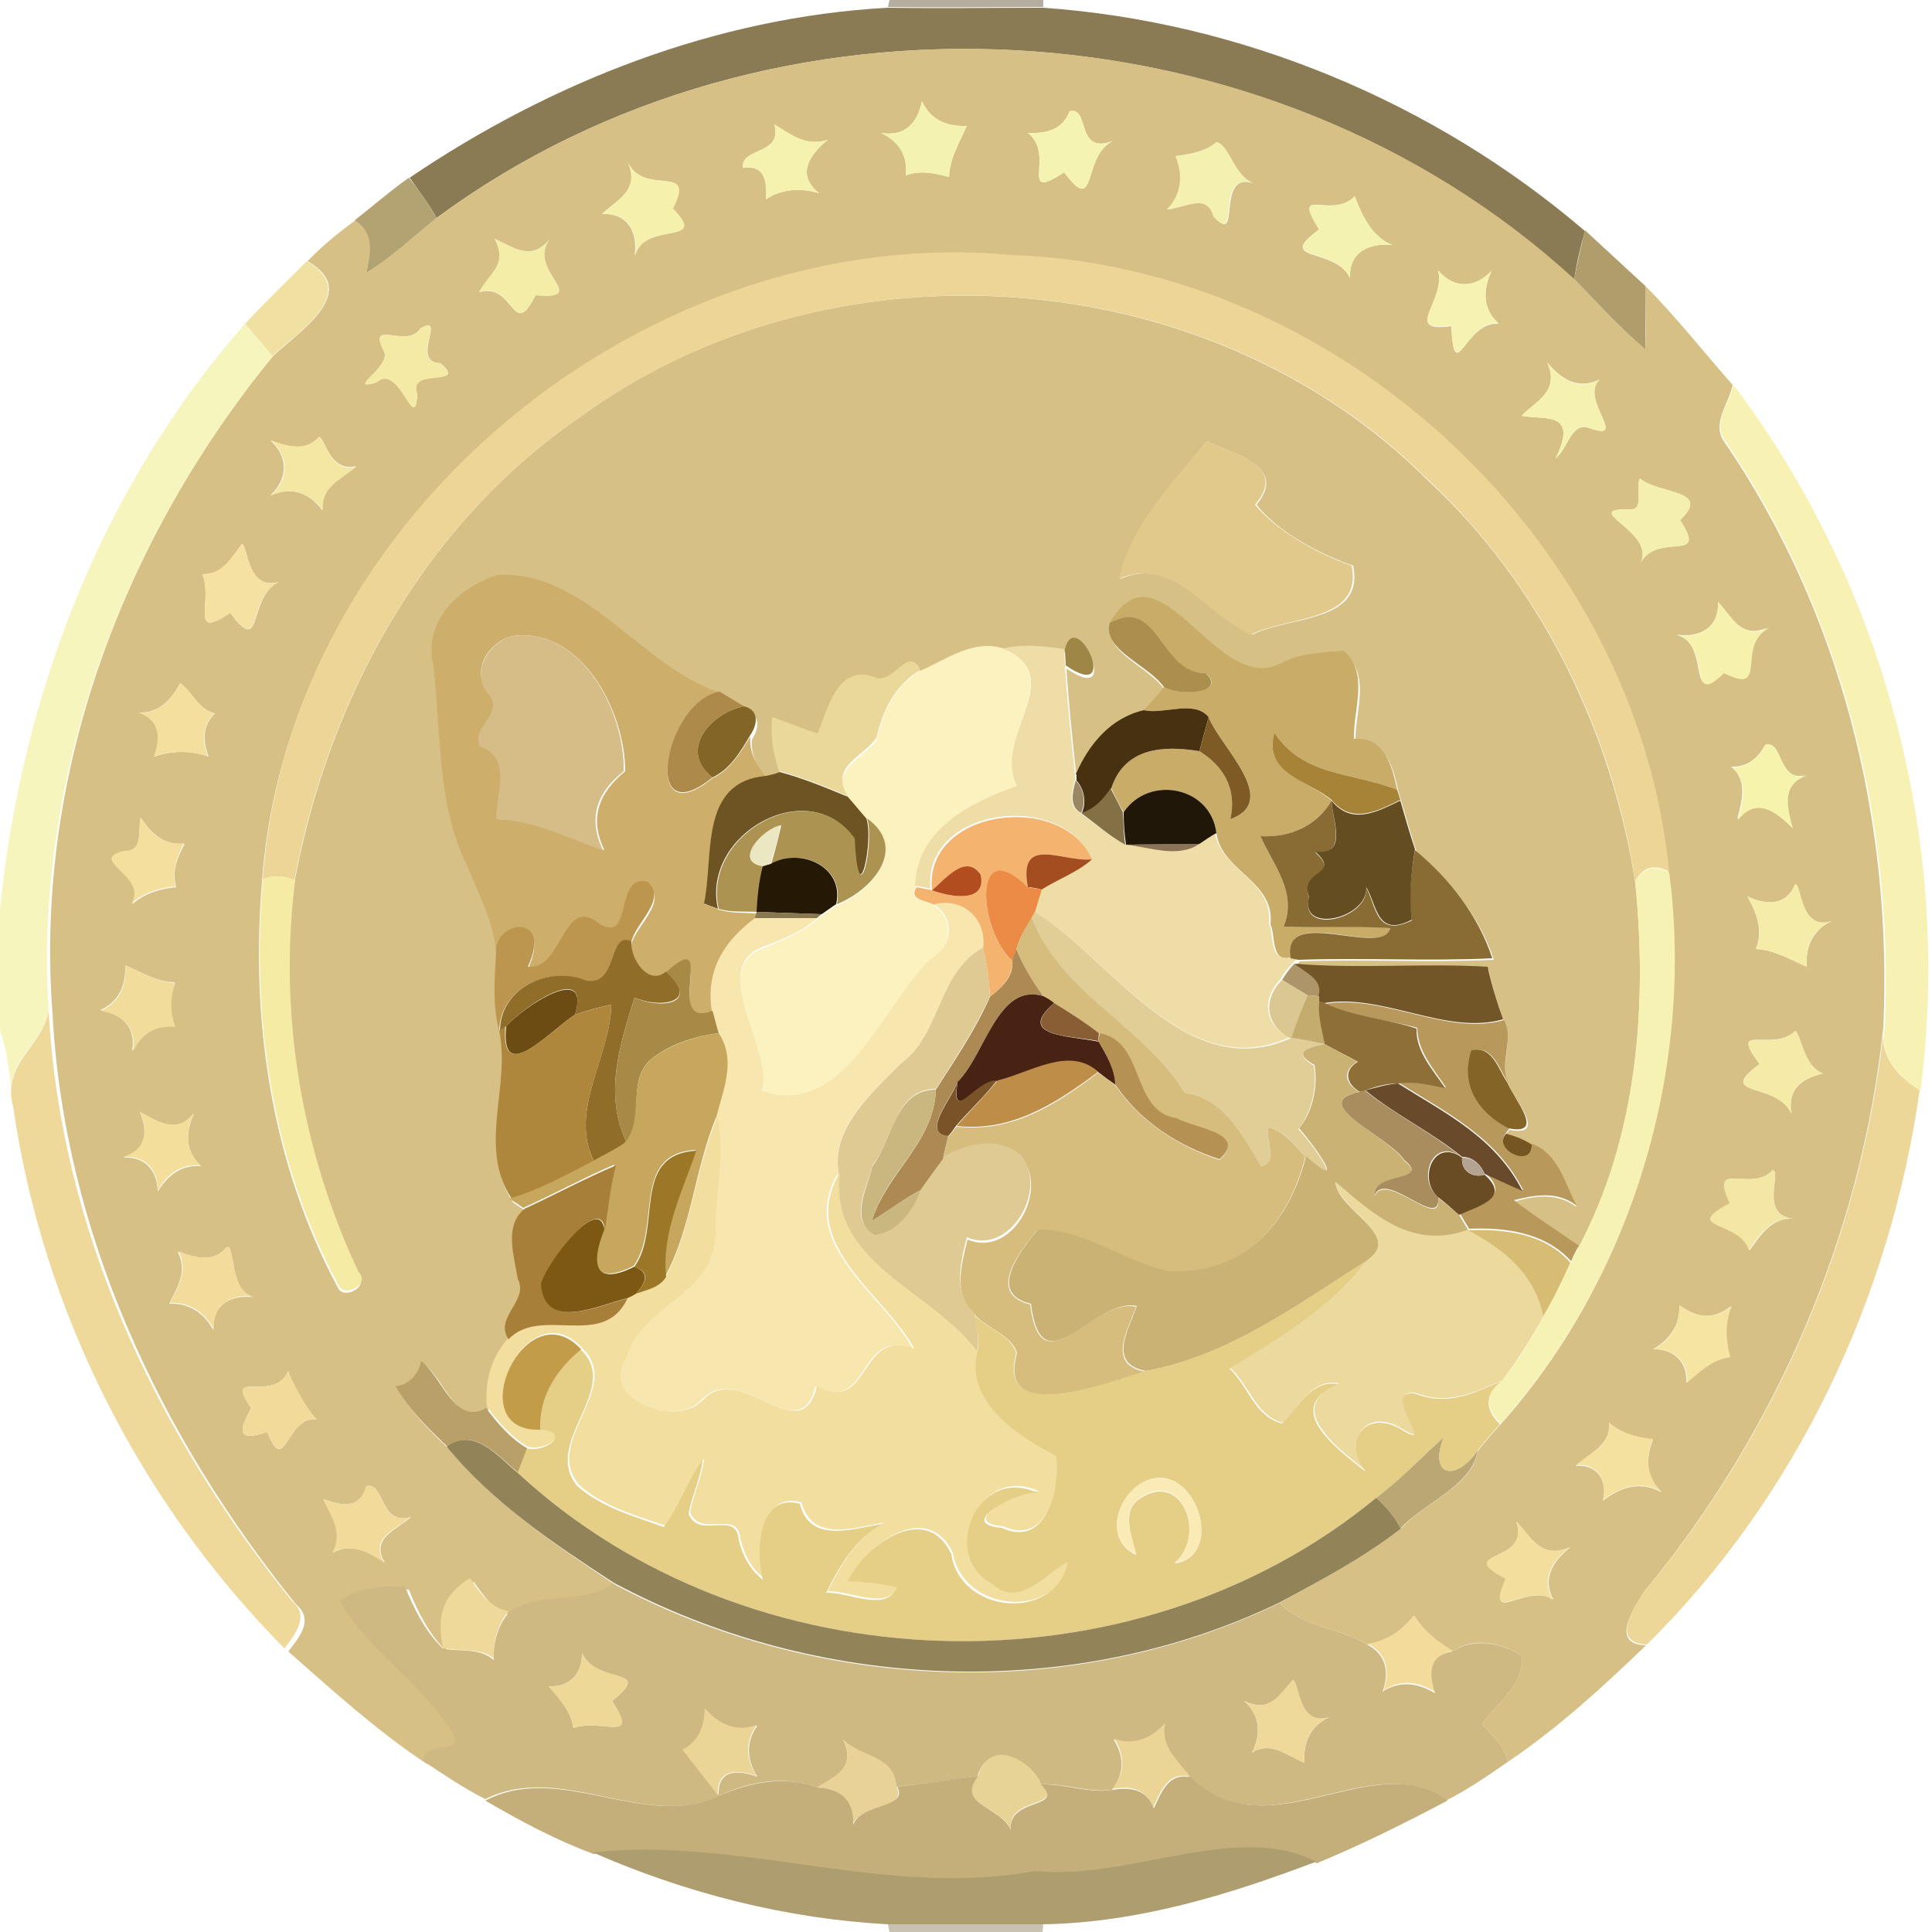 <?xml version="1.0" encoding="utf-8"?>
<!-- Generator: Adobe Illustrator 26.0.3, SVG Export Plug-In . SVG Version: 6.00 Build 0)  -->
<svg version="1.1" id="Layer_1" xmlns="http://www.w3.org/2000/svg" xmlns:xlink="http://www.w3.org/1999/xlink" x="0px" y="0px"
	 viewBox="0 0 250 250" style="enable-background:new 0 0 250 250;" xml:space="preserve">
<style type="text/css">
	.st0{fill:#B5AE9E;}
	.st1{fill:#8A7B54;}
	.st2{fill:#D6C086;}
	.st3{fill:#F4F2B0;}
	.st4{fill:#F5F3B2;}
	.st5{fill:#F5F1AF;}
	.st6{fill:#F4F0AF;}
	.st7{fill:#F5F0AC;}
	.st8{fill:#B3A272;}
	.st9{fill:#F4F2B1;}
	.st10{fill:#B09D6C;}
	.st11{fill:#F4EDA7;}
	.st12{fill:#ECD596;}
	.st13{fill:#F0E0A1;}
	.st14{fill:#F6F3B2;}
	.st15{fill:#F7F5BE;}
	.st16{fill:#F5E9A6;}
	.st17{fill:#F5F2B1;}
	.st18{fill:#F7F2B3;}
	.st19{fill:#F4E6A3;}
	.st20{fill:#E1C98B;}
	.st21{fill:#F4EFAE;}
	.st22{fill:#F5E1A1;}
	.st23{fill:#CDAE6B;}
	.st24{fill:#C8AC67;}
	.st25{fill:#F6F1AD;}
	.st26{fill:#AC8F4E;}
	.st27{fill:#D6BC86;}
	.st28{fill:#9E8746;}
	.st29{fill:#FCF2C0;}
	.st30{fill:#EFDDA8;}
	.st31{fill:#EAD79A;}
	.st32{fill:#F4DF9E;}
	.st33{fill:#AE8A4A;}
	.st34{fill:#846528;}
	.st35{fill:#473111;}
	.st36{fill:#7E5B24;}
	.st37{fill:#A78337;}
	.st38{fill:#F6F3AD;}
	.st39{fill:#6F5423;}
	.st40{fill:#9C8764;}
	.st41{fill:#837045;}
	.st42{fill:#201708;}
	.st43{fill:#896C34;}
	.st44{fill:#644D20;}
	.st45{fill:#AC9352;}
	.st46{fill:#F4B470;}
	.st47{fill:#F4DF9F;}
	.st48{fill:#ECE7C3;}
	.st49{fill:#8A7458;}
	.st50{fill:#A34D20;}
	.st51{fill:#251906;}
	.st52{fill:#B24D1F;}
	.st53{fill:#EB8B45;}
	.st54{fill:#F6F2B4;}
	.st55{fill:#F6EBA5;}
	.st56{fill:#BC964E;}
	.st57{fill:#F4ECA8;}
	.st58{fill:#F7E6AE;}
	.st59{fill:#89774F;}
	.st60{fill:#E1CD96;}
	.st61{fill:#D6BC7D;}
	.st62{fill:#906E29;}
	.st63{fill:#DFCA94;}
	.st64{fill:#AD8A54;}
	.st65{fill:#A88A46;}
	.st66{fill:#F1DC9B;}
	.st67{fill:#AD9569;}
	.st68{fill:#735627;}
	.st69{fill:#DBC791;}
	.st70{fill:#6C4C12;}
	.st71{fill:#482212;}
	.st72{fill:#C4AC6E;}
	.st73{fill:#B9995B;}
	.st74{fill:#AE863C;}
	.st75{fill:#8A5E35;}
	.st76{fill:#8D6F37;}
	.st77{fill:#EED99B;}
	.st78{fill:#F5EAA7;}
	.st79{fill:#ECD698;}
	.st80{fill:#C6A75D;}
	.st81{fill:#B59254;}
	.st82{fill:#CAB275;}
	.st83{fill:#856428;}
	.st84{fill:#BE8E49;}
	.st85{fill:#7B5329;}
	.st86{fill:#694A2A;}
	.st87{fill:#CAB67F;}
	.st88{fill:#AA8D5E;}
	.st89{fill:#F4DE9C;}
	.st90{fill:#F2DE9E;}
	.st91{fill:#755522;}
	.st92{fill:#9C7728;}
	.st93{fill:#694C23;}
	.st94{fill:#B5A392;}
	.st95{fill:#A77F38;}
	.st96{fill:#F4E6A4;}
	.st97{fill:#EBD99D;}
	.st98{fill:#7D5813;}
	.st99{fill:#D7BC74;}
	.st100{fill:#F2DB9B;}
	.st101{fill:#E5CE86;}
	.st102{fill:#F5E4A2;}
	.st103{fill:#C39C49;}
	.st104{fill:#B9A068;}
	.st105{fill:#F2DB9A;}
	.st106{fill:#F4E19F;}
	.st107{fill:#938358;}
	.st108{fill:#BBA773;}
	.st109{fill:#FAEAB5;}
	.st110{fill:#F1DA9A;}
	.st111{fill:#F3DE9D;}
	.st112{fill:#EFD99A;}
	.st113{fill:#CEB982;}
	.st114{fill:#EDD898;}
	.st115{fill:#EED99A;}
	.st116{fill:#EAD596;}
	.st117{fill:#EAD597;}
	.st118{fill:#E8D297;}
	.st119{fill:#E8D396;}
	.st120{fill:#C4AF7B;}
	.st121{fill:#AE9D6F;}
	.st122{fill:#C8C2B3;}
</style>
<g id="_x23_b5ae9eff">
	<path class="st0" d="M115.1,0H135l0,0.9c-6.7,0-13.4,0.1-20.1,0L115.1,0z"/>
</g>
<g id="_x23_8a7b54ff">
	<path class="st1" d="M53,23C71.3,10.6,92.7,2.2,114.9,1c6.7,0.1,13.4,0,20.1,0c25.6,1.8,50.6,12.2,70.1,28.9
		c-0.6,2.1-1.1,4.2-1.4,6.3C164-0.3,99.8-3.8,56.5,28.2C55.5,26.4,54.2,24.7,53,23z"/>
</g>
<g id="_x23_d6c086ff">
	<path class="st2" d="M56.5,28.2C99.8-3.8,164-0.3,203.7,36.1c3,3.1,5.9,6.3,9.2,9.1c0.1-2.7,0.1-5.5,0-8.2c4,4,7.5,8.5,11.3,12.8
		c-0.4,2.3-2.7,4.9-1.2,7.2c15.2,22.1,21.9,49.2,20.7,75.9c-2.8,26.7-13.8,52.3-30.9,73c-1.5,2.3-4.5,6.9,0.2,7
		c-5.6,5.4-11.4,10.7-17.9,15.1c-0.4-2.1-2-3.4-3.3-4.9c1.9-2.8,5.5-5,5.1-8.8c-2.6-1.8-6.2-2.5-9-0.6c-2-1.2-3.8-2.5-5-4.6
		c-1.5,2-3.6,3.3-6,3.7c-3.5-2.2-8.4-2.2-11.3-5.4c5.3-2.9,10.7-5.8,15.6-9.5c2.9-3.4,9.4-5.6,10-10.1c0.9-1.2,1.9-2.3,2.9-3.4
		c17.1-19.1,25.1-46,21.8-71.3c-4.2-42.5-42.3-78.2-85-79.8c-46.9-4.4-93.6,33.4-97,80.8c-1.5,18,1.2,36.4,9.8,52.5
		c0.7,1.7,4.2-0.1,2.6-1.7c-7.4-15.7-10.4-33.4-8.2-50.7C42.5,90.3,54.9,67.8,75,54c32.4-23.7,81.3-20.4,109.8,8.2
		c14.6,13.5,23.7,32.4,26.8,52c1.6,15.9,0.3,32.8-7.3,47.2c-2.8-2-5.7-3.8-8.4-5.9c2.8-0.8,5.6-1.2,8.1,0.7c-1.5-3-2.4-6.8-5.8-8
		c-1.1-0.6-2.2-1.1-3.3-1.4l0.4-0.6c5,1,0.8-3.8-0.2-6c-1.1-2.6,0.9-5.6-0.5-8c-0.8-2.2-1.5-4.5-2-6.8c-8.3-0.5-16.7,0.2-25-0.4
		l0.6-0.6c8.4-0.3,16.7,0.2,25.1-0.2c-1.8-5.5-5.6-10.3-10-14c-0.7-2.1-1.3-4.2-1.9-6.3c-0.1-0.3-0.3-1-0.4-1.3
		c-0.7-3.2-1.6-7-5.6-6.6c-0.1-3.9,2-8.4-1.3-11.4c-2.8,0.2-5.6,0.3-8.1,1.6c-8.4,4.4-15.8-16.4-22.2-5.2c-1,3.4,5.1,5.4,6.9,8.3
		c-0.8,1-1.7,2-2.6,3c-4.3,1-7.1,4.4-8.8,8.3c-0.5-4.7-1-9.4-1.3-14.1c7.4,5.1,1.3-7.8-0.1-2.1c-2.6-0.4-5.3-0.6-7.9-0.1
		c-3.9-1.2-7.3,1.4-10.7,2.9c-1.7-3.4-3.5,2.1-6,0.9c-4.8-1.7-6.1,4.1-7.3,7.4c-2-0.6-3.9-1.5-5.9-2.1c-0.3,2.4,0.1,4.8,1,7
		c-0.5,0.1-1.4,0.3-1.8,0.5c-1.2-1.5-2.2-3.2-2-5.2c0.9-1.4,1.2-3.2-0.8-3.7c-1.1-0.7-2.1-1.3-3.2-1.9
		c-10.3-3.4-17.2-15.8-28.7-15.2c-4.8,1.6-9.8,5.9-8.3,11.6c1.1,8.5,0.5,17.7,4.3,25.6c1.5,3.8,3.5,7.4,3.8,11.6
		c-0.2,3.4-0.4,6.9,0.4,10.2c1.4,7.3-2.8,15.1,1.6,21.7c0.4,0.3,1.3,0.9,1.8,1.2c-2.7,2.2-1.4,6-1,9c1.5,2.8-3.1,4.9-1.2,7.8
		c-2.3,2.5-3.1,5.5-2.8,8.9c-4.1,2.3-5.6-3.9-8.4-6.1c-0.4,1.8-1.5,3-3.3,3.4c1.7,3,4.2,5.4,6.7,7.8c6,7.2,13.8,12.4,21.6,17.6
		c-4.1,2.9-9.6,0.9-13.5,3.8c-2.4-0.5-3.7-2.5-5-4.3c-3.8,2.4-4.2,5-3.5,9c-2.3-2.2-3.7-5.1-4.9-8c-2.9-0.2-6,0.3-8.5,1.8
		c3.8,6.6,10.6,10.7,14.7,17.2c1.7,2.8-3.9,0.8-3.8,3.6c-6.5-4.3-12.2-9.5-18-14.6c1.4-1.8,3.4-4.1,1-6.1
		c-17.6-21.8-30-48.1-31.5-76.4C4.4,100.2,16,69.7,35.3,46.1c3.4-3.2,11.5-8.3,4.5-12.3c1.9-2,4-3.7,6.2-5.3
		c2.6,1.6,2.1,4.4,1.4,6.8C50.7,33.3,53.5,30.6,56.5,28.2 M119.3,13.1c-0.6,2.9-2.2,4.6-5.3,4.1c2.3,1.1,3.5,2.9,3.2,5.5
		c1.9-0.7,3.8-0.3,5.6,0.2c0.1-2.5,1.4-4.5,2.3-6.6C122.5,16.4,120.4,15.5,119.3,13.1 M138.4,14.4c-0.9,2.4-3,2.9-5.4,2.8
		c3.7,2.8-1.4,9.1,4.7,5.1c4.4,5.9,2.2-2.2,6.4-4.1C139.1,20.2,141.1,13.7,138.4,14.4 M100.2,16.1c1.1,4-4.3,2.9-4.1,5.6
		c2.9-0.4,3.2,1.8,3,4.1c2.1-1.4,4.5-1.5,6.9-0.8c-3-2.4-1.3-4.9,1.1-6.9C104.2,19,102.3,17.4,100.2,16.1 M157.4,18.4
		c-1.5,1.3-3.4,1.5-5.2,1.8c1,2.5,0.8,4.9-1.1,6.9c2.2-0.2,5.2-2.2,6,0.9c3.6,4.1,0.1-5.9,5.1-4.3C159.7,22.8,159,18.7,157.4,18.4
		 M81.2,20.9c1.7,3.8-1.4,4.9-3.3,6.8c3.3-0.2,4.7,2.4,4.2,5.4c1.2-4.6,9.7-1.2,4.9-6.1C90.1,20.9,83.3,25.6,81.2,20.9 M175.3,25.4
		c-3,3.1-8.3-1.6-4.6,4.3c-5.9,4.3,2.1,2.2,4,6.3c-0.2-3.4,2.5-4.6,5.5-4.3C177.1,30.6,175.8,26.6,175.3,25.4 M64,30.9
		c1.8,3.4-0.7,4.5-2,6.9c4.6-1.3,4.3,6.4,7.3,0.4c7.3,0.6-1.2-3.2,1.8-7.2C68.7,33.8,66.6,32.1,64,30.9 M186.1,35
		c1,4-4.7,8.1,1.7,7.2c0.4,8.1,1.8-0.7,6.1-0.3c-2.1-1.9-2-4.4-0.9-6.8C190.9,37.3,188.1,37.4,186.1,35 M54.4,42.5
		c-1.7,2.7-6.8-1.3-4.8,2.8c1.4,2-5.1,5.4-0.9,4.2c3-2.8,5,7,5.3,1.5c-1.4-3.6,6.7-0.8,3-4C53,46.9,57.9,40.5,54.4,42.5 M200.2,46.9
		c1.7,3.8-1.5,5-3.3,6.9c2.7,0.6,7.5-0.8,4.4,5.5c1.6-1.2,2-4.8,4.4-3.9c5.2,1.8-1.4-3.8,1.3-6.3C204.1,50.5,202,49,200.2,46.9
		 M41.3,56.5c-1.7,2.1-4.1,1.3-6.3,0.5c2.3,2.1,2.3,4.9,0,7.1c2.8-1.2,5-0.3,6.7,1.9c-0.3-3,2.5-4,4.4-5.7
		C42.8,61.2,42.1,56.9,41.3,56.5 M156.2,57.1c-4.4,5.4-9.8,10.7-11.2,17.8c7.2-3.1,11.4,4.9,17.1,7.2c4.8-2.4,14.5-1.5,13-8.9
		c-4.6-1.6-9.9-4.5-12.5-7.9C166.8,60.2,159.3,58.7,156.2,57.1 M212.2,61.9c-0.6,1.2,0.6,4.1-1.2,4c-7-0.1,3.6,2.9,1.2,7.1
		c2.2-4.4,9,0.1,5.2-5.7C221.6,63.3,214.6,64,212.2,61.9 M31.3,70.4c-1.4,1.8-2.5,4-5.1,3.9c1.4,3.7-1.8,8.6,3.6,5
		c4.3,5.9,2.2-2.1,6.3-4C31.9,76.5,32.1,70.5,31.3,70.4 M222.3,77.9c0.2,3.3-2.4,4.7-5.4,4.2c4.6,1.2,1.2,9.7,6.1,4.9
		c6,3.1,1.3-3.8,6-5.9C225.2,82.9,224.2,79.8,222.3,77.9 M23.3,88.4c-1.1,2.1-2.7,3.9-5.3,3.8c2.8,1,2.9,3.2,2,5.7
		c2.3-0.8,4.7-0.8,7,0c-0.8-2-0.8-4,0.8-5.6C25.6,91.8,24.7,89.3,23.3,88.4 M228.4,96.4c-0.9,1.7-2.3,2.9-4.4,2.8
		c2.2,1.8,1.4,4.4,0.8,6.8c2.5-3,4.9-1.1,7.1,1.1c-0.8-2.9-1.5-5.8,2-6.9C230,101.6,230.8,95.6,228.4,96.4 M18.2,105.8
		c-0.4,1.7,0.4,4.4-2.1,4.4c-4.7,1.2,3.2,3.2,1,6.8c1.6-1.4,3.6-2,5.7-2.2c-0.6-2,0.1-3.8,1.1-5.6C21.2,109.4,19.6,107.9,18.2,105.8
		 M232.3,114.4c-1.2,2.9-3.8,2.7-6.2,1.6c1.2,2.1,2.1,4.4,1.1,6.8c2.4,0.1,4.5,1.4,6.6,2.3c-0.2-2.6,0.8-4.8,3.2-5.9
		C232.9,120.5,233.1,114.4,232.3,114.4 M16.2,124.9c0.1,2.6-0.8,4.7-3.2,5.8c2.9,0.6,4.6,2.2,4.1,5.3c1.1-2.3,3-3.5,5.5-3.2
		c-0.7-1.9-0.7-3.8,0-5.7C20.3,127.1,18.3,125.8,16.2,124.9 M232.3,133.4c-2.9,2.9-8.8-1.3-4.6,4.3c-5.9,4.3,2.2,2.2,4.1,6.4
		c-0.5-3.2,1.3-4.5,4.1-5.2C233.4,138.1,233.1,134,232.3,133.4 M18.1,143.9c1.1,2.7,0.8,4.8-2.1,5.9c2.7-0.2,4.4,1.7,4.4,4.4
		c1.3-2.1,3-3.5,5.6-3.3c-2.1-1.9-2-4.4-0.9-6.8C22.8,146.8,20.6,145.2,18.1,143.9 M229.4,151.4c-2.8,3.1-8.3-1.6-5.5,4.3
		c-6.4,3.4,1.4,2.2,2.5,6.1c1.4-2,2.9-4.3,5.7-4.1C227.6,157.3,230.6,151.7,229.4,151.4 M29.3,161.4c-1.7,2.1-4.1,1.3-6.3,0.6
		c1.3,2.5,0,4.5-1.1,6.7c2.6-0.1,4.5,1.2,5.7,3.4c-0.2-3.3,2.4-4.7,5.4-4.2C29.6,167.5,30.5,160.8,29.3,161.4 M217.3,168.9
		c0.1,2.6-1.2,4.4-3.4,5.7c2.6-0.1,4.5,1.6,4.3,4.3c1.7-1.4,3.3-3,5.6-3.3c-0.6-2.2-0.7-4.4,0.2-6.6
		C221.6,170.9,219.6,170.5,217.3,168.9 M37.3,177.4c-1.8,4.3-8.5-0.5-4.8,4.8c-1.6,3-1.9,4.4,2.1,3.1c2.3,6,2.5-2.3,6.4-1.6
		C39.3,182,37.5,178.3,37.3,177.4 M208.2,184.1c0.3,2.9-2.5,3.9-4.3,5.6c2.8-0.3,4.2,2,3.5,4.5c2.3-1.8,4.9-2.6,7.6-1.1
		c-2-1.9-2.1-4.3-1.1-6.8C211.8,186,209.8,185.5,208.2,184.1 M47.4,192.3c-0.8,3-3.1,2.6-5.5,1.7c1.1,2.3,2.6,4.4,1.2,6.9
		c2.4-1.3,4.6-0.1,6.7,1.3c-1.9-3.1,1.4-4.2,3.4-5.9C49.1,197.5,49.8,191.7,47.4,192.3 M196.2,196.9c2,5.5-8.3,3.7-1.3,7.4
		c-2.8,6.4,2.6,0.4,6.1,2.7c-1.5-2.8,0-5,2.2-6.8C199.2,201.9,198.1,198.7,196.2,196.9z"/>
</g>
<g id="_x23_f4f2b0ff">
	<path class="st3" d="M119.3,13.1c1.1,2.4,3.2,3.3,5.8,3.2c-1,2.2-2.2,4.2-2.3,6.6c-1.9-0.5-3.8-0.9-5.6-0.2
		c0.3-2.6-0.9-4.4-3.2-5.5C117,17.7,118.7,16,119.3,13.1z"/>
</g>
<g id="_x23_f5f3b2ff">
	<path class="st4" d="M138.4,14.4c2.7-0.7,0.7,5.8,5.7,3.8c-4.2,1.9-2,10-6.4,4.1c-6.1,4-1-2.3-4.7-5.1
		C135.4,17.3,137.5,16.8,138.4,14.4z"/>
</g>
<g id="_x23_f5f1afff">
	<path class="st5" d="M100.2,16.1c2.1,1.2,4,2.9,6.9,2c-2.4,2-4.1,4.5-1.1,6.9c-2.4-0.7-4.8-0.6-6.9,0.8c0.1-2.4-0.1-4.5-3-4.1
		C95.9,19,101.3,20.1,100.2,16.1z"/>
</g>
<g id="_x23_f4f0afff">
	<path class="st6" d="M157.4,18.4c1.7,0.3,2.3,4.4,4.7,5.3c-5-1.6-1.5,8.3-5.1,4.3c-0.8-3.1-3.8-1.1-6-0.9c1.9-2,2.1-4.4,1.1-6.9
		C154,20,155.9,19.7,157.4,18.4z"/>
</g>
<g id="_x23_f5f0acff">
	<path class="st7" d="M81.2,20.9c2.1,4.7,9,0,5.9,6.1c4.8,4.9-3.7,1.5-4.9,6.1c0.4-3-0.9-5.6-4.2-5.4C79.8,25.8,82.9,24.7,81.2,20.9
		z"/>
</g>
<g id="_x23_b3a272ff">
	<path class="st8" d="M45.9,28.5c2.3-1.8,4.6-3.8,7-5.5c1.3,1.6,2.5,3.3,3.6,5.2c-3,2.4-5.8,5.1-9.1,7.1
		C48,32.8,48.5,30.1,45.9,28.5z"/>
</g>
<g id="_x23_f4f2b1ff">
	<path class="st9" d="M175.3,25.4c0.5,1.2,1.8,5.2,4.9,6.3c-3-0.3-5.7,0.9-5.5,4.3c-1.9-4.2-9.8-2-4-6.3
		C167,23.9,172.3,28.5,175.3,25.4z"/>
</g>
<g id="_x23_b09d6cff">
	<path class="st10" d="M205.1,29.8c2.6,2.4,5.2,4.8,7.8,7.2c0.1,2.7,0,5.5,0,8.2c-3.3-2.8-6.2-6-9.2-9.1
		C204.1,34,204.6,31.9,205.1,29.8z"/>
</g>
<g id="_x23_f4eda7ff">
	<path class="st11" d="M64,30.9c2.6,1.2,4.8,2.9,7.1,0.1c-3,4,5.5,7.9-1.8,7.2c-3,6-2.7-1.8-7.3-0.4C63.2,35.4,65.8,34.3,64,30.9z"
		/>
</g>
<g id="_x23_ecd596ff">
	<path class="st12" d="M34,113.8c3.4-47.4,50.1-85.2,97-80.8c42.7,1.5,80.8,37.3,85,79.8c-1.8-1-3.5-0.7-4.4,1.3
		c-3-19.6-12.2-38.4-26.8-52C156.3,33.6,107.5,30.3,75,54c-20.1,13.8-32.5,36.3-36.9,59.9C36.8,113.3,35.3,113.2,34,113.8z"/>
</g>
<g id="_x23_f0e0a1ff">
	<path class="st13" d="M31.7,41.9c2.6-2.8,5.3-5.4,8-8.1c7,4.1-1.1,9.1-4.5,12.3C34.1,44.7,32.9,43.3,31.7,41.9z"/>
</g>
<g id="_x23_f6f3b2ff">
	<path class="st14" d="M186.1,35c2.1,2.4,4.8,2.3,6.9,0c-1.1,2.4-1.2,4.9,0.9,6.8c-4.2-0.4-5.7,8.5-6.1,0.3
		C181.4,43.1,187.1,39,186.1,35z"/>
</g>
<g id="_x23_f7f5beff">
	<path class="st15" d="M0,117.6c2.8-27.7,13.2-54.7,31.7-75.7c1.2,1.4,2.4,2.8,3.6,4.2C16,69.7,4.4,100.2,6.3,130.8
		c-0.8,4.6-6.2,6.7-4.6,12.3c-0.4-3.3-0.6-6.6-1.7-9.8V117.6z"/>
</g>
<g id="_x23_f5e9a6ff">
	<path class="st16" d="M54.4,42.5c3.5-2-1.5,4.4,2.6,4.5c3.6,3.3-4.4,0.4-3,4c-0.3,5.5-2.3-4.2-5.3-1.5c-4.2,1.1,2.3-2.2,0.9-4.2
		C47.6,41.2,52.7,45.2,54.4,42.5z"/>
</g>
<g id="_x23_f5f2b1ff">
	<path class="st17" d="M200.2,46.9c1.8,2.2,4,3.7,6.8,2.2c-2.7,2.6,3.9,8.2-1.3,6.3c-2.4-1-2.8,2.7-4.4,3.9c3.1-6.3-1.7-4.9-4.4-5.5
		C198.7,51.9,201.9,50.7,200.2,46.9z"/>
</g>
<g id="_x23_f7f2b3ff">
	<path class="st18" d="M224.3,49.8c19.5,25.8,28.4,59.2,24.2,91.4c-2.9-2-5.4-4.5-4.6-8.3c1.2-26.6-5.6-53.8-20.7-75.9
		C221.5,54.7,223.9,52.1,224.3,49.8z"/>
</g>
<g id="_x23_f4e6a3ff">
	<path class="st19" d="M41.3,56.5c0.9,0.5,1.5,4.8,4.8,3.9C44.2,62,41.5,63,41.8,66c-1.8-2.2-4-3.1-6.7-1.9c2.3-2.2,2.3-4.9,0-7.1
		C37.2,57.7,39.5,58.5,41.3,56.5z"/>
</g>
<g id="_x23_e1c98bff">
	<path class="st20" d="M156.2,57.1c3.2,1.6,10.6,3.1,6.2,8.2c2.7,3.3,7.9,6.3,12.5,7.9c1.5,7.3-8.2,6.5-13,8.9
		c-5.7-2.3-9.9-10.3-17.1-7.2C146.4,67.8,151.7,62.5,156.2,57.1z"/>
</g>
<g id="_x23_f4efaeff">
	<path class="st21" d="M212.2,61.9c2.5,2.1,9.4,1.4,5.2,5.4c3.8,5.8-3,1.3-5.2,5.7c2.4-4.2-8.3-7.2-1.2-7.1
		C212.8,66,211.6,63.1,212.2,61.9z"/>
</g>
<g id="_x23_f5e1a1ff">
	<path class="st22" d="M31.3,70.4c0.8,0.1,0.6,6.1,4.8,4.9c-4.2,1.9-2,9.8-6.3,4c-5.4,3.6-2.2-1.3-3.6-5
		C28.8,74.3,29.9,72.2,31.3,70.4z"/>
</g>
<g id="_x23_cdae6bff">
	<path class="st23" d="M64.4,74.4c11.5-0.6,18.4,11.8,28.7,15.2c-7.1,1.3-10.3,18.7-0.9,11.1c2.3-1.1,3.6-3.3,4.9-5.4
		c-0.2,2,0.8,3.7,2,5.2c-8.7,0.9-6.7,10.4-7.9,16.5c0.5,0.2,1.4,0.5,1.8,0.7c1.6,0.5,3.3,0.4,4.9,0.5l-0.1,0.9
		c-4.1,2.9-6.3,6.9-5.6,12c-6.6,2.5,0.9-11.4-6-5c-2.3,2-4.8-1.7-4.5-3.9c0.6-2.5,4.8-5.5,2.1-7.8c-4.4-1.1-1.8,8.1-6.3,5.4
		c-4.7-3.8-4.6,6.1-9.2,5.6c3.3-7.1-4.3-6.1-4.1-1.9c-0.2-4.1-2.3-7.8-3.8-11.6c-3.9-7.9-3.3-17.1-4.3-25.6
		C54.6,80.2,59.6,75.9,64.4,74.4 M66.3,82.3c-3.2,0.8-5.5,4.7-3,7.4c2.3,2.5-2.3,4.3-1,6.9c4.2,1.3,2,6.1,2.1,9.4
		c4.9,0,9.2,2.5,13.8,4c-2-4.2-0.7-7.4,2.7-10.2C80.9,92,75.2,81.1,66.3,82.3z"/>
</g>
<g id="_x23_c8ac67ff">
	<path class="st24" d="M143.6,80.6c6.4-11.2,13.8,9.7,22.2,5.2c2.5-1.3,5.3-1.4,8.1-1.6c3.3,3,1.2,7.5,1.3,11.4
		c4-0.3,4.9,3.5,5.6,6.6c-5.8-2.3-12.2-1.7-15.9-7.4c-1.5,5.3,4.4,6.1,7.4,8.8c-1.9,3.3-5.4,4.8-9.2,4.6c1.7,3.8,4.8,7.3,3,11.7
		c4.6,0.2,9.2-0.2,13.8,0.2c-0.9,3.9-14-3.2-12.9,3.9c-2.6,0.4-1.9-2.8-2.6-4.4c0.6-5.6-6.3-6.8-7-11.8c-0.7-6-8.7-7.6-12-2.7
		c-0.6-1-1.1-2-1.6-3.1c1.7-5.2,6.6-5.6,11.4-4.8c3.1,1.9,4.9,4.9,4,8.8c6.6-2.4-1.2-9.2-2.8-13.2c-1.9-2.3-5.8-0.3-8.4-0.9
		c0.9-1,1.8-1.9,2.6-3c1.8,1.2,8.4,0.8,5.4-1.8C150,87.2,150,77.2,143.6,80.6z"/>
</g>
<g id="_x23_f6f1adff">
	<path class="st25" d="M222.3,77.9c1.9,1.9,2.9,5,6.8,3.3c-4.7,2.1,0,9-6,5.9c-4.9,4.8-1.5-3.7-6.1-4.9
		C219.9,82.6,222.5,81.3,222.3,77.9z"/>
</g>
<g id="_x23_ac8f4eff">
	<path class="st26" d="M143.6,80.6c6.4-3.5,6.4,6.5,12.4,6.5c2.9,2.7-3.6,3-5.4,1.8C148.7,86.1,142.6,84.1,143.6,80.6z"/>
</g>
<g id="_x23_d6bc86ff">
	<path class="st27" d="M66.3,82.3c8.9-1.2,14.6,9.8,14.4,17.5c-3.4,2.7-4.7,5.9-2.7,10.2c-4.6-1.5-8.9-3.9-13.8-4
		c0-3.3,2.1-8-2.1-9.4c-1.3-2.5,3.4-4.3,1-6.9C60.9,87,63.2,83.1,66.3,82.3z"/>
</g>
<g id="_x23_9e8746ff">
	<path class="st28" d="M137.8,84c1.4-5.7,7.5,7.2,0.1,2.1C137.9,85.6,137.8,84.5,137.8,84z"/>
</g>
<g id="_x23_fcf2c0ff">
	<path class="st29" d="M119.1,86.8c3.4-1.5,6.8-4.1,10.7-2.9c8.6,3.8-1.5,11.4,1.9,18c-6.1,2.2-12.9,5.6-13.2,12.9
		c-1.1,1.7,1.2,1.7,2.3,2.3c2.9,2.1,2.3,5.5-0.5,7.3c-6.3,6.2-11.1,20.5-21.7,17c1.6-5.7-7.6-16.4,0.7-18.9c2.2-1,4.6-1.9,6.4-3.5
		l0.6-0.5c0.5-0.3,1.4-1,1.9-1.3c4.7-1.9,9.2-7.3,3.9-11.1c-0.8-1-1.6-1.9-2.4-2.8c-2.4-3.8,1.9-5,3.7-7.5
		C114.3,92,115.8,88.7,119.1,86.8z"/>
</g>
<g id="_x23_efdda8ff">
	<path class="st30" d="M129.8,83.9c2.6-0.6,5.3-0.3,7.9,0.1c0,0.5,0.1,1.6,0.1,2.1c0.3,4.7,0.8,9.4,1.3,14.1v0.8
		c-0.4,1.4-0.9,3.4,0.7,4.2c1.9,1.4,3.7,2.9,5.7,4c3,0.3,6.7,1.8,9.5-0.1c0.6-0.3,1.6-1,2.2-1.4c0.8,5,7.6,6.2,7,11.8
		c0.7,1.6,0,4.8,2.6,4.4l1.1,0.1l-0.6,0.6c-0.6,0.6-1.2,1.3-1.6,2.1c-2.5,2.6-2.1,6,1.2,7.5c-13.4,6.2-23.1-10.2-33.2-16.3
		c0.3-1,0.6-2,0.9-3c2.1-1.3,4.6-2.2,6.5-3.9c-3.8-8.8-21.7-6.5-20.7,4c-0.5-0.1-1.5-0.3-2-0.4c0.3-7.3,7-10.7,13.2-12.9
		C128.3,95.3,138.5,87.7,129.8,83.9z"/>
</g>
<g id="_x23_ead79aff">
	<path class="st31" d="M113.1,87.6c2.5,1.2,4.4-4.3,6-0.9c-3.3,1.9-4.9,5.3-5.7,8.8c-1.8,2.5-6.1,3.7-3.7,7.5
		c-2.9-1.2-5.8-2.4-8.8-3.2c-0.9-2.2-1.2-4.5-1-7c2,0.6,3.9,1.5,5.9,2.1C107.1,91.7,108.4,85.9,113.1,87.6z"/>
</g>
<g id="_x23_f4df9eff">
	<path class="st32" d="M23.3,88.4c1.4,0.8,2.3,3.3,4.4,3.9c-1.5,1.6-1.6,3.6-0.8,5.6c-2.3-0.8-4.7-0.8-7,0c0.9-2.5,0.8-4.7-2-5.7
		C20.5,92.4,22.2,90.6,23.3,88.4z"/>
</g>
<g id="_x23_ae8a4aff">
	<path class="st33" d="M92.2,100.6c-9.4,7.6-6.2-9.8,0.9-11.1c1.1,0.6,2.1,1.3,3.2,1.9C92,92.2,87.7,97.1,92.2,100.6z"/>
</g>
<g id="_x23_846528ff">
	<path class="st34" d="M92.2,100.6c-4.5-3.5-0.2-8.4,4.1-9.2c2,0.5,1.7,2.4,0.8,3.7C95.8,97.3,94.5,99.5,92.2,100.6z"/>
</g>
<g id="_x23_473111ff">
	<path class="st35" d="M139.2,100.2c1.7-3.9,4.5-7.3,8.8-8.3c2.6,0.6,6.5-1.4,8.4,0.9c-0.4,1.5-0.8,2.9-1.2,4.4
		c-4.8-0.8-9.7-0.4-11.4,4.8c-0.9,1.5-2.1,2.7-3.8,3.2c0.6-1.4,0.3-3.1-0.7-4.2V100.2z"/>
</g>
<g id="_x23_7e5b24ff">
	<path class="st36" d="M156.4,92.8c1.5,3.9,9.4,10.8,2.8,13.2c0.9-3.9-0.9-6.9-4-8.8C155.6,95.8,156,94.3,156.4,92.8z"/>
</g>
<g id="_x23_a78337ff">
	<path class="st37" d="M164.9,94.8c3.7,5.7,10.1,5.1,15.9,7.4c0.1,0.3,0.3,1,0.4,1.3c-3,1.5-6.3,3.2-8.9,0
		C169.4,101,163.4,100.2,164.9,94.8z"/>
</g>
<g id="_x23_f6f3adff">
	<path class="st38" d="M228.4,96.4c2.4-0.8,1.6,5.2,5.6,3.9c-3.5,1.1-2.8,4-2,6.9c-2.2-2.2-4.7-4.1-7.1-1.1c0.6-2.4,1.4-5-0.8-6.8
		C226.2,99.3,227.5,98.1,228.4,96.4z"/>
</g>
<g id="_x23_6f5423ff">
	<path class="st39" d="M99.1,100.4c0.5-0.1,1.4-0.3,1.8-0.5c3,0.8,5.9,2,8.8,3.2c0.8,0.9,1.6,1.9,2.4,2.8c1,2.7-1.1,13.2-1.6,2.6
		c-5.8-8.4-19.8-0.6-17.6,9.1c-0.5-0.2-1.4-0.5-1.8-0.7C92.4,110.8,90.4,101.2,99.1,100.4z"/>
</g>
<g id="_x23_9c8764ff">
	<path class="st40" d="M139.2,101c1.1,1.1,1.3,2.8,0.7,4.2C138.3,104.4,138.8,102.4,139.2,101z"/>
</g>
<g id="_x23_837045ff">
	<path class="st41" d="M139.9,105.2c1.7-0.5,2.9-1.8,3.8-3.2c0.5,1,1.1,2.1,1.6,3.1c0.1,1.4,0.1,2.8,0.3,4.2
		C143.6,108.2,141.8,106.6,139.9,105.2z"/>
</g>
<g id="_x23_201708ff">
	<path class="st42" d="M145.4,105.1c3.3-4.9,11.3-3.3,12,2.7c-0.6,0.3-1.6,1-2.2,1.4c-3.2,0.1-6.3,0.1-9.5,0.1
		C145.5,107.9,145.4,106.5,145.4,105.1z"/>
</g>
<g id="_x23_896c34ff">
	<path class="st43" d="M163.1,108.2c3.8,0.2,7.3-1.3,9.2-4.6c0.1,2.6,2.1,7.1-2.1,6.7c3.5,3.2-2.1,2.2-0.8,5.9
		c-1.3,4.8,7.6,2.8,7.4-1.3c1.3,2.3,1.2,6.5,5.9,4.2c-0.5-3.1-0.1-6.1,0.4-9.1c4.5,3.7,8.2,8.5,10,14c-8.4,0.4-16.7-0.1-25.1,0.2
		L167,124c-1.2-7,11.9,0,12.9-3.9c-4.6-0.3-9.2,0-13.8-0.2C167.9,115.5,164.8,112,163.1,108.2z"/>
</g>
<g id="_x23_644d20ff">
	<path class="st44" d="M172.3,103.6c2.6,3.2,5.8,1.5,8.9,0c0.6,2.1,1.2,4.2,1.9,6.3c-0.5,3-0.8,6.1-0.4,9.1
		c-4.6,2.4-4.5-1.9-5.9-4.2c0.2,4.1-8.7,6.1-7.4,1.3c-1.4-3.7,4.3-2.7,0.8-5.9C174.5,110.7,172.4,106.2,172.3,103.6z"/>
</g>
<g id="_x23_ac9352ff">
	<path class="st45" d="M93,117.6c-2.2-9.6,11.7-17.5,17.6-9.1c0.5,10.6,2.6,0.2,1.6-2.6c5.3,3.8,0.8,9.2-3.9,11.1
		c1-4.9-4.7-7.4-8.5-5.2c0.5-1.7,0.9-3.3,1.3-5c-2.3,0.4-6.3,4.8-2.2,5.3c-0.6,1.9-0.8,3.9-0.8,5.9C96.3,117.9,94.6,118.1,93,117.6z
		"/>
</g>
<g id="_x23_f4b470ff">
	<path class="st46" d="M120.6,115.2c-1.1-10.5,16.8-12.9,20.7-4c-3.8,0.4-9.6-3.3-8.3,3.6c-7.4-7.1-6.3,5.8-2,9.5
		c0.1,2.1-1.4,3.5-2.9,4.7c-0.1-2.1-0.4-4.3-0.9-6.3c0.4-3.8-2.6-6.5-6.3-5.6c-1-0.6-3.4-0.6-2.3-2.3
		C119.1,114.9,120.1,115.1,120.6,115.2c2.3,0.9,7.1,1.7,6.3-2C125.1,110.3,122.3,113.9,120.6,115.2z"/>
</g>
<g id="_x23_f4df9fff">
	<path class="st47" d="M18.2,105.8c1.3,2.1,3,3.6,5.6,3.3c-0.9,1.8-1.6,3.6-1.1,5.6c-2.1,0.2-4.1,0.8-5.7,2.2c2.2-3.6-5.8-5.6-1-6.8
		C18.6,110.2,17.8,107.5,18.2,105.8z"/>
</g>
<g id="_x23_ece7c3ff">
	<path class="st48" d="M98.8,112.1c-4.1-0.5-0.1-4.9,2.2-5.3c-0.3,1.7-0.8,3.4-1.3,5L98.8,112.1z"/>
</g>
<g id="_x23_8a7458ff">
	<path class="st49" d="M145.7,109.3c3.2-0.1,6.3-0.1,9.5-0.1C152.4,111.1,148.7,109.6,145.7,109.3z"/>
</g>
<g id="_x23_a34d20ff">
	<path class="st50" d="M133,114.8c-1.3-6.9,4.5-3.2,8.3-3.6c-1.9,1.7-4.3,2.5-6.5,3.9C134.4,115,133.5,114.8,133,114.8z"/>
</g>
<g id="_x23_251906ff">
	<path class="st51" d="M99.7,111.8c3.8-2.2,9.6,0.3,8.5,5.2c-0.5,0.3-1.4,1-1.9,1.3c-2.8-0.1-5.6-0.2-8.4-0.3c0.1-2,0.3-4,0.8-5.9
		L99.7,111.8z"/>
</g>
<g id="_x23_b24d1fff">
	<path class="st52" d="M120.6,115.2c1.6-1.3,4.4-4.9,6.3-2C127.7,116.9,123,116.1,120.6,115.2z"/>
</g>
<g id="_x23_eb8b45ff">
	<path class="st53" d="M131,124.3c-4.3-3.7-5.4-16.7,2-9.5c0.5,0.1,1.4,0.2,1.8,0.3c-0.3,1-0.6,2-0.9,3l-0.4,0.7
		c-0.8,1.3-1.6,2.6-2,4.1C131.4,123.2,131.2,123.9,131,124.3z"/>
</g>
<g id="_x23_f6f2b4ff">
	<path class="st54" d="M211.6,114.2c0.9-2,2.6-2.3,4.4-1.3c3.3,25.4-4.8,52.2-21.8,71.3c-2-1.9-2.1-3.9,0.2-5.6
		c2.1-2.6,3.8-5.4,5.4-8.4c1.2-2.3,2.4-4.6,3.5-6.9c0.2-0.5,0.8-1.5,1-2C211.9,147,213.2,130.1,211.6,114.2z"/>
</g>
<g id="_x23_f6eba5ff">
	<path class="st55" d="M34,113.8c1.4-0.6,2.8-0.5,4.2,0.1c-2.2,17.2,0.8,35,8.2,50.7c1.6,1.6-1.9,3.4-2.6,1.7
		C35.2,150.3,32.5,131.8,34,113.8z"/>
</g>
<g id="_x23_bc964eff">
	<path class="st56" d="M77.5,119.5c4.5,2.8,1.9-6.5,6.3-5.4c2.6,2.3-1.6,5.3-2.1,7.8c-3.1-1.5-1.7,5.7-5.8,5.1
		c-4.8-2.1-11.2,0.8-11.3,6.4c-0.9-3.3-0.6-6.8-0.4-10.2c-0.2-4.1,7.4-5.2,4.1,1.9C72.9,125.5,72.8,115.7,77.5,119.5z"/>
</g>
<g id="_x23_f4eca8ff">
	<path class="st57" d="M232.3,114.4c0.9,0,0.6,6.1,4.7,4.8c-2.5,1.1-3.4,3.2-3.2,5.9c-2.2-1-4.2-2.2-6.6-2.3
		c1.1-2.4,0.1-4.7-1.1-6.8C228.5,117.1,231.1,117.3,232.3,114.4z"/>
</g>
<g id="_x23_f7e6aeff">
	<path class="st58" d="M120.9,117c3.7-0.9,6.8,1.9,6.3,5.6c-5.8,3.3-5.4,11.2-10.6,15c-3.8,3.8-9.1,8.3-8.1,14.1
		c-5.6,9.3,5.7,15.6,9.6,22.8c-7.3-2.7-5.4,8.5-12.6,4.9c-2,8.3-9.7-3.3-14.6,1.6c-3.3,4-13.7,0.1-10.1-5.1
		c1.9-7.3,11.4-7.9,11.6-16.3c-0.3-5,1.4-10.2,0.2-15.1c0.9-3.6,2.6-7.3,0.3-10.8c-0.2-1-0.5-2-0.8-2.9c-0.8-5.1,1.5-9,5.6-12
		c2.7,0,5.3,0,8,0c-1.8,1.7-4.2,2.6-6.4,3.5c-8.3,2.5,0.9,13.3-0.7,18.9c10.6,3.5,15.4-10.7,21.7-17
		C123.2,122.5,123.8,119.2,120.9,117z"/>
</g>
<g id="_x23_89774fff">
	<path class="st59" d="M97.9,118c2.8,0.1,5.6,0.2,8.4,0.3l-0.6,0.5c-2.7,0-5.3,0-8,0L97.9,118z"/>
</g>
<g id="_x23_e1cd96ff">
	<path class="st60" d="M133.9,118c10,6.2,19.7,22.5,33.2,16.3c1.4,0.2,2.9,0.5,4.3,0.8c-2.4,0.5-4.2,1.1-1.4,2.8
		c0.4,2.2,0,5.7-2,8.2c2.4,2.6,6.3,8.4,0.9,3.6c-1.4-1.5-2.6-3.4-4.8-3.8c-0.4,1.6,1.4,4.7-0.9,5c-2.4-4-4.8-8.8-9.9-9.5
		c-5.3-8.7-16.2-12.8-19.8-22.7L133.9,118z"/>
</g>
<g id="_x23_d6bc7dff">
	<path class="st61" d="M131.5,122.8c0.5-1.5,1.2-2.8,2-4.1c3.7,9.9,14.5,14,19.8,22.7c5.1,0.7,7.5,5.5,9.9,9.5
		c2.3-0.4,0.5-3.5,0.9-5c2.1,0.4,3.4,2.3,4.8,3.8c-2.2,8.7-7.9,15.3-17.7,14.9c-5.8-1.2-11-5.4-17-5.4c-2.3,2.8-6.6,8.2-0.9,9.6
		c1.4,11.2,8.1-1,13.7,0.3c-1.1,3.1-3.8,7.5,1.2,8.4c-5.2,1.6-19.3,7-16.6-2.4c-0.6-2.3-3.9-3.2-5.5-5c-2.8-2.5-1.7-6.5-0.9-9.7
		c5.6,2.4,10.5-6.1,7.1-10.5c-2.8-2.7-7.3-1.6-10.3,0.2c0.2-1,0.5-2,0.7-3c0.3-0.3,0.8-1,1.1-1.3c7.2,0.8,12.9-2.9,18.3-7
		c0.6,0.4,1.7,1.2,2.2,1.6c3.2,4.7,8.1,7.9,13.5,9.7c3.7-3.4-3.3-4-5.5-5.3c-6-0.8-4-9.9-10-11c-1.9-1.4-3.8-2.8-5.8-3.9
		c-0.4-0.2-1.1-0.6-1.4-0.9C133.6,127.1,132.4,125,131.5,122.8z"/>
</g>
<g id="_x23_906e29ff">
	<path class="st62" d="M75.9,126.9c4.1,0.7,2.7-6.5,5.8-5.1c-0.2,2.2,2.2,5.9,4.5,3.9c4.4,3.9-0.4,4.9-4.1,3.4
		c-1.9,6.1-4,12.5-1,18.8c-1.4,0.9-2.8,1.6-4.2,2.4c-3.4-6.5,2.1-13.6,2.2-20.3c-1.6,0.3-3.2,0.8-4.7,1.3c2.1-7-6.6-1.1-8.9,1.5
		l-0.8,0.6C64.7,127.8,71.1,124.9,75.9,126.9z"/>
</g>
<g id="_x23_dfca94ff">
	<path class="st63" d="M116.6,137.6c5.2-3.8,4.7-11.7,10.6-15c0.5,2.1,0.8,4.2,0.9,6.3c-1.9,4.2-4.5,8.1-7,12
		c-5.3,0-5.5,6.5-8.2,9.9c-0.6,2.7-3.2,7,0.2,8.8c2.9-0.3,5-3.1,5.9-5.8c0.9-1.3,1.9-2.6,2.9-4c3-1.9,7.5-2.9,10.3-0.2
		c3.4,4.4-1.5,12.9-7.1,10.5c-0.8,3.2-1.8,7.2,0.9,9.7c0.4,1.7,0.8,3.4,0.4,5.2c-5.7-8.1-19.4-11.4-17.9-23.4
		C107.6,146,112.8,141.4,116.6,137.6z"/>
</g>
<g id="_x23_ad8a54ff">
	<path class="st64" d="M131,124.3c0.1-0.4,0.4-1.1,0.5-1.5c0.9,2.2,2.1,4.2,3.5,6.1c-5.9-1.8-7.5,7.6-11.1,11.1
		c-0.7,2-4.8,6.7-1.2,7c-0.2,1-0.5,2-0.7,3c-1,1.3-1.9,2.6-2.9,4c-2.2,1.2-4.2,2.7-6.3,4c1.9-6.2,8.1-10.2,8.3-17
		c2.5-3.9,5.1-7.7,7-12C129.6,127.8,131.2,126.4,131,124.3z"/>
</g>
<g id="_x23_a88a46ff">
	<path class="st65" d="M86.2,125.8c6.9-6.3-0.6,7.5,6,5c0.3,1,0.5,2,0.8,2.9c-3.2,0.4-6.3,1.4-8.8,3.4c-3.1,2.7-0.8,7.9-3.1,10.8
		c-3-6.2-0.9-12.7,1-18.8C85.8,130.7,90.6,129.8,86.2,125.8z"/>
</g>
<g id="_x23_f1dc9bff">
	<path class="st66" d="M16.2,124.9c2.1,0.9,4.1,2.2,6.5,2.3c-0.7,1.9-0.7,3.8,0,5.7c-2.6-0.3-4.4,0.9-5.5,3.2
		c0.5-3.1-1.2-4.8-4.1-5.3C15.5,129.6,16.4,127.5,16.2,124.9z"/>
</g>
<g id="_x23_ad9569ff">
	<path class="st67" d="M165.9,126.8c0.5-0.8,1-1.5,1.6-2.1c1.3,1.2,3.8,2,3.2,4.2c-0.4,0-1.1-0.1-1.5-0.1
		C168.1,128.1,167,127.5,165.9,126.8z"/>
</g>
<g id="_x23_735627ff">
	<path class="st68" d="M167.5,124.7c8.3,0.7,16.7-0.1,25,0.4c0.5,2.3,1.2,4.6,2,6.8c-7.4,2.1-15.5-3.4-23.2-2.1l-0.7-0.2l0-0.7
		C171.3,126.7,168.8,125.9,167.5,124.7z"/>
</g>
<g id="_x23_dbc791ff">
	<path class="st69" d="M165.9,126.8c1.1,0.7,2.2,1.3,3.3,2c-0.8,1.8-1.4,3.7-2.1,5.6C163.8,132.8,163.3,129.4,165.9,126.8z"/>
</g>
<g id="_x23_6c4c12ff">
	<path class="st70" d="M65.5,132.8c2.2-2.5,11-8.4,8.9-1.5C71.1,133.4,64.7,140.7,65.5,132.8z"/>
</g>
<g id="_x23_482212ff">
	<path class="st71" d="M123.9,140c3.6-3.5,5.2-12.9,11.1-11.1c0.4,0.2,1.1,0.6,1.4,0.9c-5,4.3,1.9,4.2,5.8,5c1,1.8,2.1,3.5,2.2,5.6
		c-0.6-0.4-1.7-1.2-2.2-1.6c-3.8-3.4-8.8,0.1-13,1.1C126.2,139.8,123.1,145.7,123.9,140z"/>
</g>
<g id="_x23_c4ac6eff">
	<path class="st72" d="M169.2,128.8c0.4,0,1.1,0.1,1.5,0.1l0,0.7c-0.1,1.9,0.5,3.6,0.7,5.5c-1.4-0.3-2.9-0.6-4.3-0.8
		C167.7,132.5,168.4,130.6,169.2,128.8z"/>
</g>
<g id="_x23_b9995bff">
	<path class="st73" d="M171.4,129.9c7.7-1.3,15.8,4.2,23.2,2.1c1.4,2.4-0.6,5.4,0.5,8c-1.2-1.8-1.9-4.7-4.6-4.1
		c-1.6,4.4,0.9,8,4.8,10.1l-0.4,0.6c-1.8,2,3.5,4.6,3.3,1.4c3.4,1.2,4.3,5.1,5.8,8c-2.5-1.9-5.3-1.4-8.1-0.7
		c2.7,2.1,5.6,3.9,8.4,5.9c-0.3,0.5-0.8,1.5-1,2c-3.3-3.7-8.5-4.4-13.2-4.2c-0.3-0.5-0.9-1.5-1.2-2c2.6-1.2,6.7-2.2,3.3-5.2
		c1.6,0.8,3.2,1.6,4.9,2.2c-3.5-6.9-9.9-10-16.1-13.9c2-0.2,4.1,0.3,6.1,0.6c-1.6-2.4-3.7-4.7-3.7-7.7
		C179.4,131.9,175.2,131.6,171.4,129.9z"/>
</g>
<g id="_x23_ae863cff">
	<path class="st74" d="M74.4,131.3c1.6-0.5,3.1-1,4.7-1.3c-0.1,6.8-5.6,13.8-2.2,20.3c-3.5,1.8-6.9,3.7-10.7,4.8
		c-4.4-6.7-0.1-14.5-1.6-21.7l0.8-0.6C64.7,140.7,71.1,133.4,74.4,131.3z"/>
</g>
<g id="_x23_8a5e35ff">
	<path class="st75" d="M136.4,129.8c2,1.2,4,2.5,5.8,3.9l-0.1,1C138.3,134,131.5,134.1,136.4,129.8z"/>
</g>
<g id="_x23_8d6f37ff">
	<path class="st76" d="M171.4,135.1c-0.3-1.8-0.9-3.6-0.7-5.5l0.7,0.2c3.8,1.8,8,2,11.9,3.3c-0.1,3,2.1,5.3,3.7,7.7
		c-2-0.4-4-0.9-6.1-0.6c-1.5,0-2.9,0.4-4.2,0.9l-0.7,0.2c-1.8-1-2.2-2.8-0.3-3.9C174.3,136.6,172.8,135.9,171.4,135.1z"/>
</g>
<g id="_x23_eed99bff">
	<path class="st77" d="M6.3,130.8c1.5,28.3,13.9,54.6,31.5,76.4c2.3,1.9,0.4,4.3-1,6.1c-18.7-18.9-31.3-43.7-35.1-70.1
		C0.2,137.5,5.5,135.5,6.3,130.8z"/>
</g>
<g id="_x23_f5eaa7ff">
	<path class="st78" d="M232.3,133.4c0.8,0.5,1.1,4.6,3.6,5.5c-2.8,0.7-4.6,1.9-4.1,5.2c-1.9-4.2-9.9-2-4.1-6.4
		C223.5,132.1,229.4,136.4,232.3,133.4z"/>
</g>
<g id="_x23_ecd698ff">
	<path class="st79" d="M212.9,205.8c17.1-20.6,28.1-46.3,30.9-73c-0.7,3.9,1.7,6.4,4.6,8.3c-3.8,26.8-15.9,52.6-35.3,71.7
		C208.4,212.6,211.3,208.1,212.9,205.8z"/>
</g>
<g id="_x23_c6a75dff">
	<path class="st80" d="M84.2,137.1c2.6-2,5.7-3,8.8-3.4c2.3,3.5,0.6,7.2-0.3,10.8c-2.8,6.7-3.2,14.3-6.6,20.6
		c-0.6-5.8,2.1-11,3.9-16.3c-8.4,0.5-4.4,10-8,15c-5.2,2.6-5.7-0.2-3.9-4.8c0.4-2.8,0.7-5.6,1.4-8.3c-4,1.7-7.8,3.8-11.8,5.6
		c-0.4-0.3-1.3-0.9-1.8-1.2c3.8-1.1,7.2-3,10.7-4.8c1.4-0.8,2.9-1.5,4.2-2.4C83.4,145.1,81.1,139.9,84.2,137.1z"/>
</g>
<g id="_x23_b59254ff">
	<path class="st81" d="M142.3,133.7c6,1.1,4,10.2,10,11c2.2,1.3,9.3,1.9,5.5,5.3c-5.3-1.7-10.3-4.9-13.5-9.7
		c-0.1-2.1-1.2-3.9-2.2-5.6L142.3,133.7z"/>
</g>
<g id="_x23_cab275ff">
	<path class="st82" d="M171.4,135.1c1.4,0.8,2.9,1.5,4.2,2.3c-2,1.2-1.5,2.9,0.3,3.9c-6.9,1.3,3.9,5.8,5.8,8.9
		c3.6,2.9-4.2,1.4-3.8,4.5c1.6-3.2,8.7,4.8,8.2,0.3c0.9,0.7,1.8,1.4,2.7,2.2c0.3,0.5,0.9,1.5,1.2,2c-7.4,2.7-12.4-2-17.2-6.2
		c0.4,3.7,8.7,6.8,4.3,10c-9.1,5.7-17.9,12.4-28.8,14.4c-5-0.9-2.3-5.3-1.2-8.4c-5.6-1.2-12.3,11-13.7-0.3c-5.7-1.3-1.4-6.8,0.9-9.6
		c6-0.1,11.2,4.2,17,5.4c9.8,0.4,15.5-6.2,17.7-14.9c5.4,4.8,1.4-1-0.9-3.6c2-2.4,2.4-5.9,2-8.2C167.2,136.2,169,135.6,171.4,135.1z
		"/>
</g>
<g id="_x23_856428ff">
	<path class="st83" d="M190.4,135.9c2.7-0.6,3.4,2.3,4.6,4.1c0.9,2.2,5.1,7,0.2,6C191.3,144,188.9,140.4,190.4,135.9z"/>
</g>
<g id="_x23_be8e49ff">
	<path class="st84" d="M129.1,139.8c4.2-1,9.3-4.5,13-1.1c-5.5,4.1-11.2,7.8-18.3,7C125.5,143.7,127.4,141.9,129.1,139.8z"/>
</g>
<g id="_x23_7b5329ff">
	<path class="st85" d="M122.7,147c-3.6-0.3,0.6-5,1.2-7c-0.9,5.7,2.3-0.3,5.1-0.2c-1.6,2.1-3.6,3.9-5.3,5.9
		C123.5,146,123,146.7,122.7,147z"/>
</g>
<g id="_x23_694a2aff">
	<path class="st86" d="M176.7,141.1c1.4-0.4,2.8-0.8,4.2-0.9c6.2,3.9,12.6,7,16.1,13.9c-1.7-0.7-3.3-1.5-4.9-2.2
		c-0.5-1.3-1.6-2.2-2.9-2.2C185.3,146.5,180.6,144.3,176.7,141.1z"/>
</g>
<g id="_x23_cab67fff">
	<path class="st87" d="M112.9,150.9c2.6-3.4,2.9-9.9,8.2-9.9c-0.2,6.8-6.5,10.8-8.3,17c2.1-1.4,4.2-2.8,6.3-4
		c-0.9,2.7-3.1,5.5-5.9,5.8C109.8,157.9,112.3,153.6,112.9,150.9z"/>
</g>
<g id="_x23_aa8d5eff">
	<path class="st88" d="M175.9,141.3l0.7-0.2c4,3.2,8.6,5.4,12.5,8.6c-3.8-2.7-5.8,3-3,5.2c0.4,4.5-6.7-3.5-8.2-0.3
		c-0.3-3,7.4-1.6,3.8-4.5C179.8,147.1,169,142.7,175.9,141.3z"/>
</g>
<g id="_x23_f4de9cff">
	<path class="st89" d="M18.1,143.9c2.5,1.3,4.7,2.9,7,0.1c-1.1,2.4-1.2,4.9,0.9,6.8c-2.6-0.2-4.4,1.1-5.6,3.3
		c0.1-2.7-1.6-4.6-4.4-4.4C18.9,148.7,19.2,146.5,18.1,143.9z"/>
</g>
<g id="_x23_f2de9eff">
	<path class="st90" d="M86.2,165.1c3.3-6.3,3.8-13.9,6.6-20.6c1.2,4.9-0.4,10.1-0.2,15.1c-0.3,8.4-9.7,9-11.6,16.3
		c-3.5,5.2,6.8,9.1,10.1,5.1c4.8-4.8,12.6,6.8,14.6-1.6c7.1,3.6,5.3-7.6,12.6-4.9c-3.9-7.2-15.2-13.5-9.6-22.8
		c-1.6,11.9,12.2,15.3,17.9,23.4c-1.3,6.2,5.4,10.6,10.3,13.1c0.4,4.2-1.3,11.9-7.1,9.3c-6.3-0.5,2.6-5,4.7-4.5
		c-7.8-3.7-12.7,8-6,11.7c3.6,3.3,6.8-1.2,9.9-2.8c-1.6,7.9-13.9,6.7-15.1-1c-3.3-6.8-11-1.3-13.4,3.5c2.1,0.1,4.3,0.2,6.4,0.8
		c-1.5,3.3-6.2,0.6-9.2,0.7c1.7-3.4,3.8-7.1,7.3-8.9c-3.9,0.7-9.3,2.6-10.7-2.6c-5.4-1.5-5.7,6.2-4.8,9.8c-1.7-1.2-2.6-3.1-3.1-5.1
		c-0.3-3.9-5.1,0-6.5-3.4c0.4-2.4,1.6-4.6,1.8-7c-1.9,2.8-3,6-5,8.7c-3.9-1.3-8.1-2.5-11.2-5.3c-4.7-5.7,5.9-12.5,0.4-17.7
		c-7.2-7.8-15.7,10.9-5.3,10.4c4.3,0.1,0.9,3.1-1.7,2.4c-2.2-1.3-3.8-3.2-5.3-5.2c-0.3-3.4,0.6-6.4,2.8-8.9
		c4.2-4.4,12.3,1.5,15.4-5.3c0.3-0.2,0.9-0.5,1.2-0.6C83.7,166.8,85.4,166.5,86.2,165.1z"/>
</g>
<g id="_x23_755522ff">
	<path class="st91" d="M198.2,148.1c0.1,3.2-5.2,0.6-3.3-1.4C196,147,197.1,147.4,198.2,148.1z"/>
</g>
<g id="_x23_9c7728ff">
	<path class="st92" d="M82.1,163.9c3.6-5-0.5-14.5,8-15c-1.8,5.3-4.5,10.5-3.9,16.3c-0.8,1.4-2.5,1.7-3.9,2.2
		C83.5,166,84.3,164.7,82.1,163.9z"/>
</g>
<g id="_x23_694c23ff">
	<path class="st93" d="M186.2,155c-2.8-2.2-0.8-7.9,3-5.2c-0.2,1.7,1.4,2.7,2.9,2.2c3.4,3-0.6,4-3.3,5.2
		C187.9,156.4,187.1,155.7,186.2,155z"/>
</g>
<g id="_x23_b5a392ff">
	<path class="st94" d="M189.2,149.8c1.4,0,2.5,0.9,2.9,2.2C190.6,152.5,189,151.4,189.2,149.8z"/>
</g>
<g id="_x23_a77f38ff">
	<path class="st95" d="M67.9,156.4c3.9-1.8,7.8-3.9,11.8-5.6c-0.7,2.7-1,5.5-1.4,8.3c-0.6-4.7-7.3,3.9-8.2,7
		c0.4,6.3,7.4,2.8,11.1,1.9c-3.1,6.7-11.2,0.9-15.4,5.3c-1.9-2.9,2.7-5,1.2-7.8C66.5,162.4,65.2,158.6,67.9,156.4z"/>
</g>
<g id="_x23_f4e6a4ff">
	<path class="st96" d="M229.4,151.4c1.2,0.2-1.8,5.9,2.6,6.3c-2.8-0.2-4.3,2-5.7,4.1c-1.1-3.9-8.9-2.7-2.5-6.1
		C221.1,149.8,226.7,154.5,229.4,151.4z"/>
</g>
<g id="_x23_ebd99dff">
	<path class="st97" d="M172.8,152.9c4.9,4.2,9.9,8.9,17.2,6.2c4.7,2.5,8.6,5.8,9.8,11.1c-1.6,2.9-3.4,5.8-5.4,8.4
		c-3.6,1.6-7.1,3.3-11.3,1.6c-4.6-0.3,3.4,7.9-1.8,4.6c-4.6-2.7-7.6,1.6-4.4,5.6c-3.8-3-11-8.3-3.6-11.4c-3.6-0.7-5.1,3-7.3,5.1
		c-3.5-0.9-4.3-4.8-6.8-7.1c6.5-4,13.2-7.9,17.9-14.1C181.4,159.8,173.2,156.6,172.8,152.9z"/>
</g>
<g id="_x23_7d5813ff">
	<path class="st98" d="M70,166.1c0.9-3,7.6-11.6,8.2-7c-1.8,4.5-1.3,7.4,3.9,4.8c2.1,0.8,1.4,2.1,0.2,3.5c-0.3,0.2-0.9,0.5-1.2,0.6
		C77.4,168.9,70.4,172.4,70,166.1z"/>
</g>
<g id="_x23_d7bc74ff">
	<path class="st99" d="M190,159.2c4.7-0.2,9.9,0.4,13.2,4.2c-1.1,2.4-2.2,4.7-3.5,6.9C198.6,164.9,194.7,161.7,190,159.2z"/>
</g>
<g id="_x23_f2db9bff">
	<path class="st100" d="M29.3,161.4c1.2-0.6,0.3,6.1,3.8,6.4c-3-0.5-5.6,0.9-5.4,4.2c-1.3-2.2-3.1-3.5-5.7-3.4
		c1.1-2.2,2.4-4.2,1.1-6.7C25.2,162.7,27.6,163.5,29.3,161.4z"/>
	<path class="st100" d="M177,212.7c2.5-0.4,4.5-1.7,6-3.7c1.2,2,3,3.4,5,4.6c-3,0.7-3,3-2.2,5.4c-2.2-1.4-4.6-1.8-6.8-0.2
		C179.9,216.3,179.5,214,177,212.7z"/>
</g>
<g id="_x23_e5ce86ff">
	<path class="st101" d="M148.2,177.4c11-2,19.8-8.7,28.8-14.4c-4.7,6.2-11.4,10.1-17.9,14.1c2.4,2.2,3.2,6.2,6.8,7.1
		c2.2-2.1,3.7-5.7,7.3-5.1c-7.5,3.1-0.2,8.4,3.6,11.4c-3.2-3.9-0.2-8.2,4.4-5.6c5.2,3.3-2.8-4.9,1.8-4.6c4.3,1.7,7.7,0,11.3-1.6
		c-2.2,1.7-2.2,3.7-0.2,5.6c-1,1.1-2,2.2-2.9,3.4c-2.7,4-6.4,3.5-4.4-1.7c-2.9,2.6-5.6,5.5-8.7,7.8c-31.5,26-81.3,24.5-111.2-3.3
		c0.4-1.1,0.8-2.1,1.2-3.1c2.6,0.7,6-2.2,1.7-2.4c-0.1-4.2,2.2-7.8,5.3-10.4c5.5,5.1-5.1,12-0.4,17.7c3.2,2.8,7.3,3.9,11.2,5.3
		c2-2.7,3.1-6,5-8.7c-0.2,2.4-1.4,4.6-1.8,7c1.4,3.4,6.2-0.6,6.5,3.4c0.5,2,1.4,3.8,3.1,5.1c-0.9-3.6-0.6-11.3,4.8-9.8
		c1.3,5.2,6.8,3.2,10.7,2.6c-3.5,1.8-5.6,5.5-7.3,8.9c3-0.1,7.7,2.6,9.2-0.7c-2.1-0.5-4.2-0.7-6.4-0.8c2.4-4.9,10.2-10.3,13.4-3.5
		c1.1,7.7,13.4,8.9,15.1,1c-3.1,1.6-6.3,6.1-9.9,2.8c-6.7-3.7-1.8-15.4,6-11.7c-2.1-0.5-11,4-4.7,4.5c5.8,2.7,7.6-5,7.1-9.3
		c-4.9-2.5-11.6-6.9-10.3-13.1c0.4-1.7,0.1-3.5-0.4-5.2c1.7,1.8,4.9,2.7,5.5,5C128.9,184.4,143.1,179,148.2,177.4 M149.3,191.3
		c-4.3,0.9-7,7.7-2.3,9.9c-0.5-2.5-2.1-5.8,0.7-7.4c5.4-3.4,8.4,5,4.3,8.5C158.4,201.4,155,190.2,149.3,191.3z"/>
</g>
<g id="_x23_f5e4a2ff">
	<path class="st102" d="M217.3,168.9c2.3,1.6,4.4,2,6.8,0.1c-0.9,2.1-0.8,4.4-0.2,6.6c-2.3,0.3-3.9,1.9-5.6,3.3
		c0.2-2.7-1.7-4.4-4.3-4.3C216.1,173.4,217.4,171.6,217.3,168.9z"/>
</g>
<g id="_x23_c39c49ff">
	<path class="st103" d="M69.9,185c-10.4,0.4-1.9-18.2,5.3-10.4C72,177.2,69.7,180.8,69.9,185z"/>
</g>
<g id="_x23_b9a068ff">
	<path class="st104" d="M54.5,176.1c2.8,2.2,4.3,8.4,8.4,6.1c1.5,2,3.1,3.9,5.3,5.2c-0.4,1-0.8,2.1-1.2,3.1
		c-2.7-2.1-5.5-5.9-9.1-3.3c-2.5-2.4-5-4.8-6.7-7.8C53,179.1,54.1,177.9,54.5,176.1z"/>
</g>
<g id="_x23_f2db9aff">
	<path class="st105" d="M37.3,177.4c0.3,0.9,2.1,4.6,3.7,6.3c-3.8-0.7-4.1,7.5-6.4,1.6c-4,1.3-3.7-0.1-2.1-3.1
		C28.8,176.9,35.5,181.7,37.3,177.4z"/>
</g>
<g id="_x23_f4e19fff">
	<path class="st106" d="M208.2,184.1c1.6,1.4,3.6,1.9,5.7,2.1c-1,2.5-0.9,4.8,1.1,6.8c-2.8-1.5-5.3-0.6-7.6,1.1
		c0.7-2.5-0.7-4.8-3.5-4.5C205.7,188,208.5,187.1,208.2,184.1z"/>
</g>
<g id="_x23_938358ff">
	<path class="st107" d="M57.8,187.2c3.6-2.6,6.5,1.2,9.1,3.3c29.9,27.8,79.7,29.3,111.2,3.3c1.3,1.2,2.4,2.5,3.2,4
		c-4.8,3.7-10.2,6.6-15.6,9.5c-27,13.1-60,11.6-86.3-2.5C71.6,199.7,63.8,194.5,57.8,187.2z"/>
</g>
<g id="_x23_bba773ff">
	<path class="st108" d="M178.1,193.8c3.1-2.3,5.8-5.2,8.7-7.8c-2,5.2,1.7,5.7,4.4,1.7c-0.6,4.5-7,6.8-10,10.1
		C180.4,196.2,179.3,194.9,178.1,193.8z"/>
</g>
<g id="_x23_faeab5ff">
	<path class="st109" d="M149.3,191.3c5.7-1,9.1,10.1,2.7,10.9c4.1-3.5,1.1-11.9-4.3-8.5c-2.9,1.7-1.2,5-0.7,7.4
		C142.3,198.9,145,192.1,149.3,191.3z"/>
</g>
<g id="_x23_f1da9aff">
	<path class="st110" d="M47.4,192.3c2.4-0.6,1.7,5.2,5.7,4c-2,1.7-5.3,2.7-3.4,5.9c-2.1-1.4-4.2-2.6-6.7-1.3
		c1.4-2.5-0.1-4.6-1.2-6.9C44.3,194.9,46.6,195.3,47.4,192.3z"/>
</g>
<g id="_x23_f3de9dff">
	<path class="st111" d="M196.2,196.9c1.9,1.8,3,5,6.9,3.3c-2.2,1.8-3.7,4-2.2,6.8c-3.4-2.3-8.8,3.6-6.1-2.7
		C187.9,200.6,198.2,202.4,196.2,196.9z"/>
</g>
<g id="_x23_efd99aff">
	<path class="st112" d="M57.3,213.2c-0.7-3.9-0.3-6.6,3.5-9c1.3,1.9,2.6,3.8,5,4.3c-1.4,1.7-2,3.8-1.9,6.1
		C62,213.1,59.4,213.8,57.3,213.2z"/>
</g>
<g id="_x23_ceb982ff">
	<path class="st113" d="M43.9,207.1c2.5-1.6,5.6-2,8.5-1.8c1.2,2.9,2.6,5.8,4.9,8c2,0.5,4.6-0.2,6.6,1.5c-0.1-2.3,0.5-4.4,1.9-6.1
		c4-3,9.5-0.9,13.5-3.8c26.3,14.1,59.4,15.6,86.3,2.5c2.9,3.2,7.8,3.2,11.3,5.4c2.5,1.3,2.9,3.6,2,6.1c2.3-1.5,4.6-1.1,6.8,0.2
		c-0.8-2.5-0.9-4.8,2.2-5.4c2.8-1.8,6.4-1.2,9,0.6c0.4,3.8-3.2,6-5.1,8.8c1.3,1.5,2.9,2.8,3.3,4.9c-2.6,1.8-5.2,3.6-8,5
		c-9.5-7.2-23.1,6.8-33.2-3c-1.5-2-3.9-3.7-3.2-6.9c-1.8,1.9-4,2.9-6.6,2c1.4,2.2,1.4,4.4-0.2,6.5c-3.2,0.4-6.2-0.9-9.3-0.7
		c-1.1-2.8-6.6-6-8.1-1.1c-3.5,0.6-7,1-10.5,1.4c-0.4-4.2-4.5-3.6-6.9-6.1c1.8,3.8-1.2,4.8-3.3,6.2c-4.3-1.6-8.7-0.8-12.8,1.1
		c-0.2-3.5,2.5-3.4,5-2.5c-1.4-2.2-1.5-4.5,0-6.6c-2.7,0.9-4.9-0.1-6.7-2.1c-0.1,2.2-0.8,4.2-2.8,5.3c1.5,2,3.1,3.9,4.6,5.9
		c-9.6,4.5-20.5-4.5-30.3,0.4c-2.8-1.4-5.4-3.2-8-4.9c-0.1-2.8,5.5-0.8,3.8-3.6C54.6,217.8,47.7,213.7,43.9,207.1 M75.3,213.9
		c0.1,2.6-1.6,4.5-4.3,4.3c1.4,1.6,2.9,3.2,3.2,5.4c3.8-1.3,8.6,2.1,5-3.5C84.8,215.6,77.3,218.2,75.3,213.9 M167.3,217.4
		c-1.6,1.7-2.8,4.4-6.3,2.7c2.1,1.9,2.2,4.3,1,6.7c2.5-1.6,4.5,0.4,6.8,1.3c-0.2-2.7,0.8-4.8,3.2-5.9
		C167.9,223.5,168.1,217.5,167.3,217.4z"/>
</g>
<g id="_x23_edd898ff">
	<path class="st114" d="M75.3,213.9c2,4.2,9.5,1.7,3.9,6.2c3.7,5.6-1.2,2.2-5,3.5c-0.3-2.2-1.9-3.8-3.2-5.4
		C73.7,218.4,75.4,216.5,75.3,213.9z"/>
</g>
<g id="_x23_eed99aff">
	<path class="st115" d="M167.3,217.4c0.9,0.1,0.6,6.1,4.7,4.8c-2.5,1.1-3.4,3.2-3.2,5.9c-2.3-0.9-4.3-2.9-6.8-1.3
		c1.2-2.4,1.1-4.8-1-6.7C164.4,221.8,165.6,219.1,167.3,217.4z"/>
</g>
<g id="_x23_ead596ff">
	<path class="st116" d="M91.2,221.1c1.8,2,4,3.1,6.7,2.1c-1.5,2.2-1.4,4.4,0,6.6c-2.5-0.9-5.2-0.9-5,2.5c-1.5-2-3.1-3.9-4.6-5.9
		C90.5,225.3,91.1,223.3,91.2,221.1z"/>
</g>
<g id="_x23_ead597ff">
	<path class="st117" d="M144.2,225c2.6,0.9,4.8-0.1,6.6-2c-0.7,3.1,1.7,4.8,3.2,6.9c-2.9-0.7-3.8,1.9-4.8,4
		c-0.9-2.4-2.9-2.9-5.3-2.4C145.6,229.5,145.6,227.2,144.2,225z"/>
</g>
<g id="_x23_e8d297ff">
	<path class="st118" d="M109.1,225.1c2.4,2.4,6.6,1.9,6.9,6.1c1.5,2.9-4.5,2.2-5.7,4.9c0.2-3.1-1.6-4.6-4.6-4.8
		C107.9,229.9,110.9,228.8,109.1,225.1z"/>
</g>
<g id="_x23_e8d396ff">
	<path class="st119" d="M126.6,229.7c1.5-5,7-1.8,8.1,1.1c3.2,3.3-4.4,1.6-3.9,5.9C129.4,233.6,123.5,233.6,126.6,229.7z"/>
</g>
<g id="_x23_c4af7bff">
	<path class="st120" d="M93,232.4c4.1-1.8,8.6-2.7,12.8-1.1c3,0.2,4.7,1.6,4.6,4.8c1.1-2.8,7.2-2.1,5.7-4.9c3.5-0.4,7-0.9,10.5-1.4
		c-3,3.8,2.9,3.9,4.2,7c-0.4-4.3,7.1-2.6,3.9-5.9c3.1-0.1,6.2,1.2,9.3,0.7c2.4-0.4,4.4,0,5.3,2.4c1-2.1,1.9-4.7,4.8-4
		c10.1,9.8,23.7-4.2,33.2,3c-5.5,2.9-11.1,5.7-16.9,8.1c-10.3-5.3-24.4,2.5-36.3,1.2c-19.3,3.6-38.2-4.6-57.3-2.4
		c-4.9-1.8-9.5-4.3-14-6.9C72.5,227.9,83.4,236.9,93,232.4z"/>
</g>
<g id="_x23_ae9d6fff">
	<path class="st121" d="M76.7,239.7c19.1-2.1,38,6,57.3,2.4c12,1.3,26-6.5,36.3-1.2c-11.3,4.3-23.1,7.9-35.3,8.1
		c-6.7,0-13.4,0-20.1,0C101.8,248.3,88.8,245,76.7,239.7z"/>
</g>
<g id="_x23_c8c2b3ff">
	<path class="st122" d="M114.9,249c6.7,0,13.4,0,20.1,0l-0.1,1h-19.8L114.9,249z"/>
</g>
</svg>
